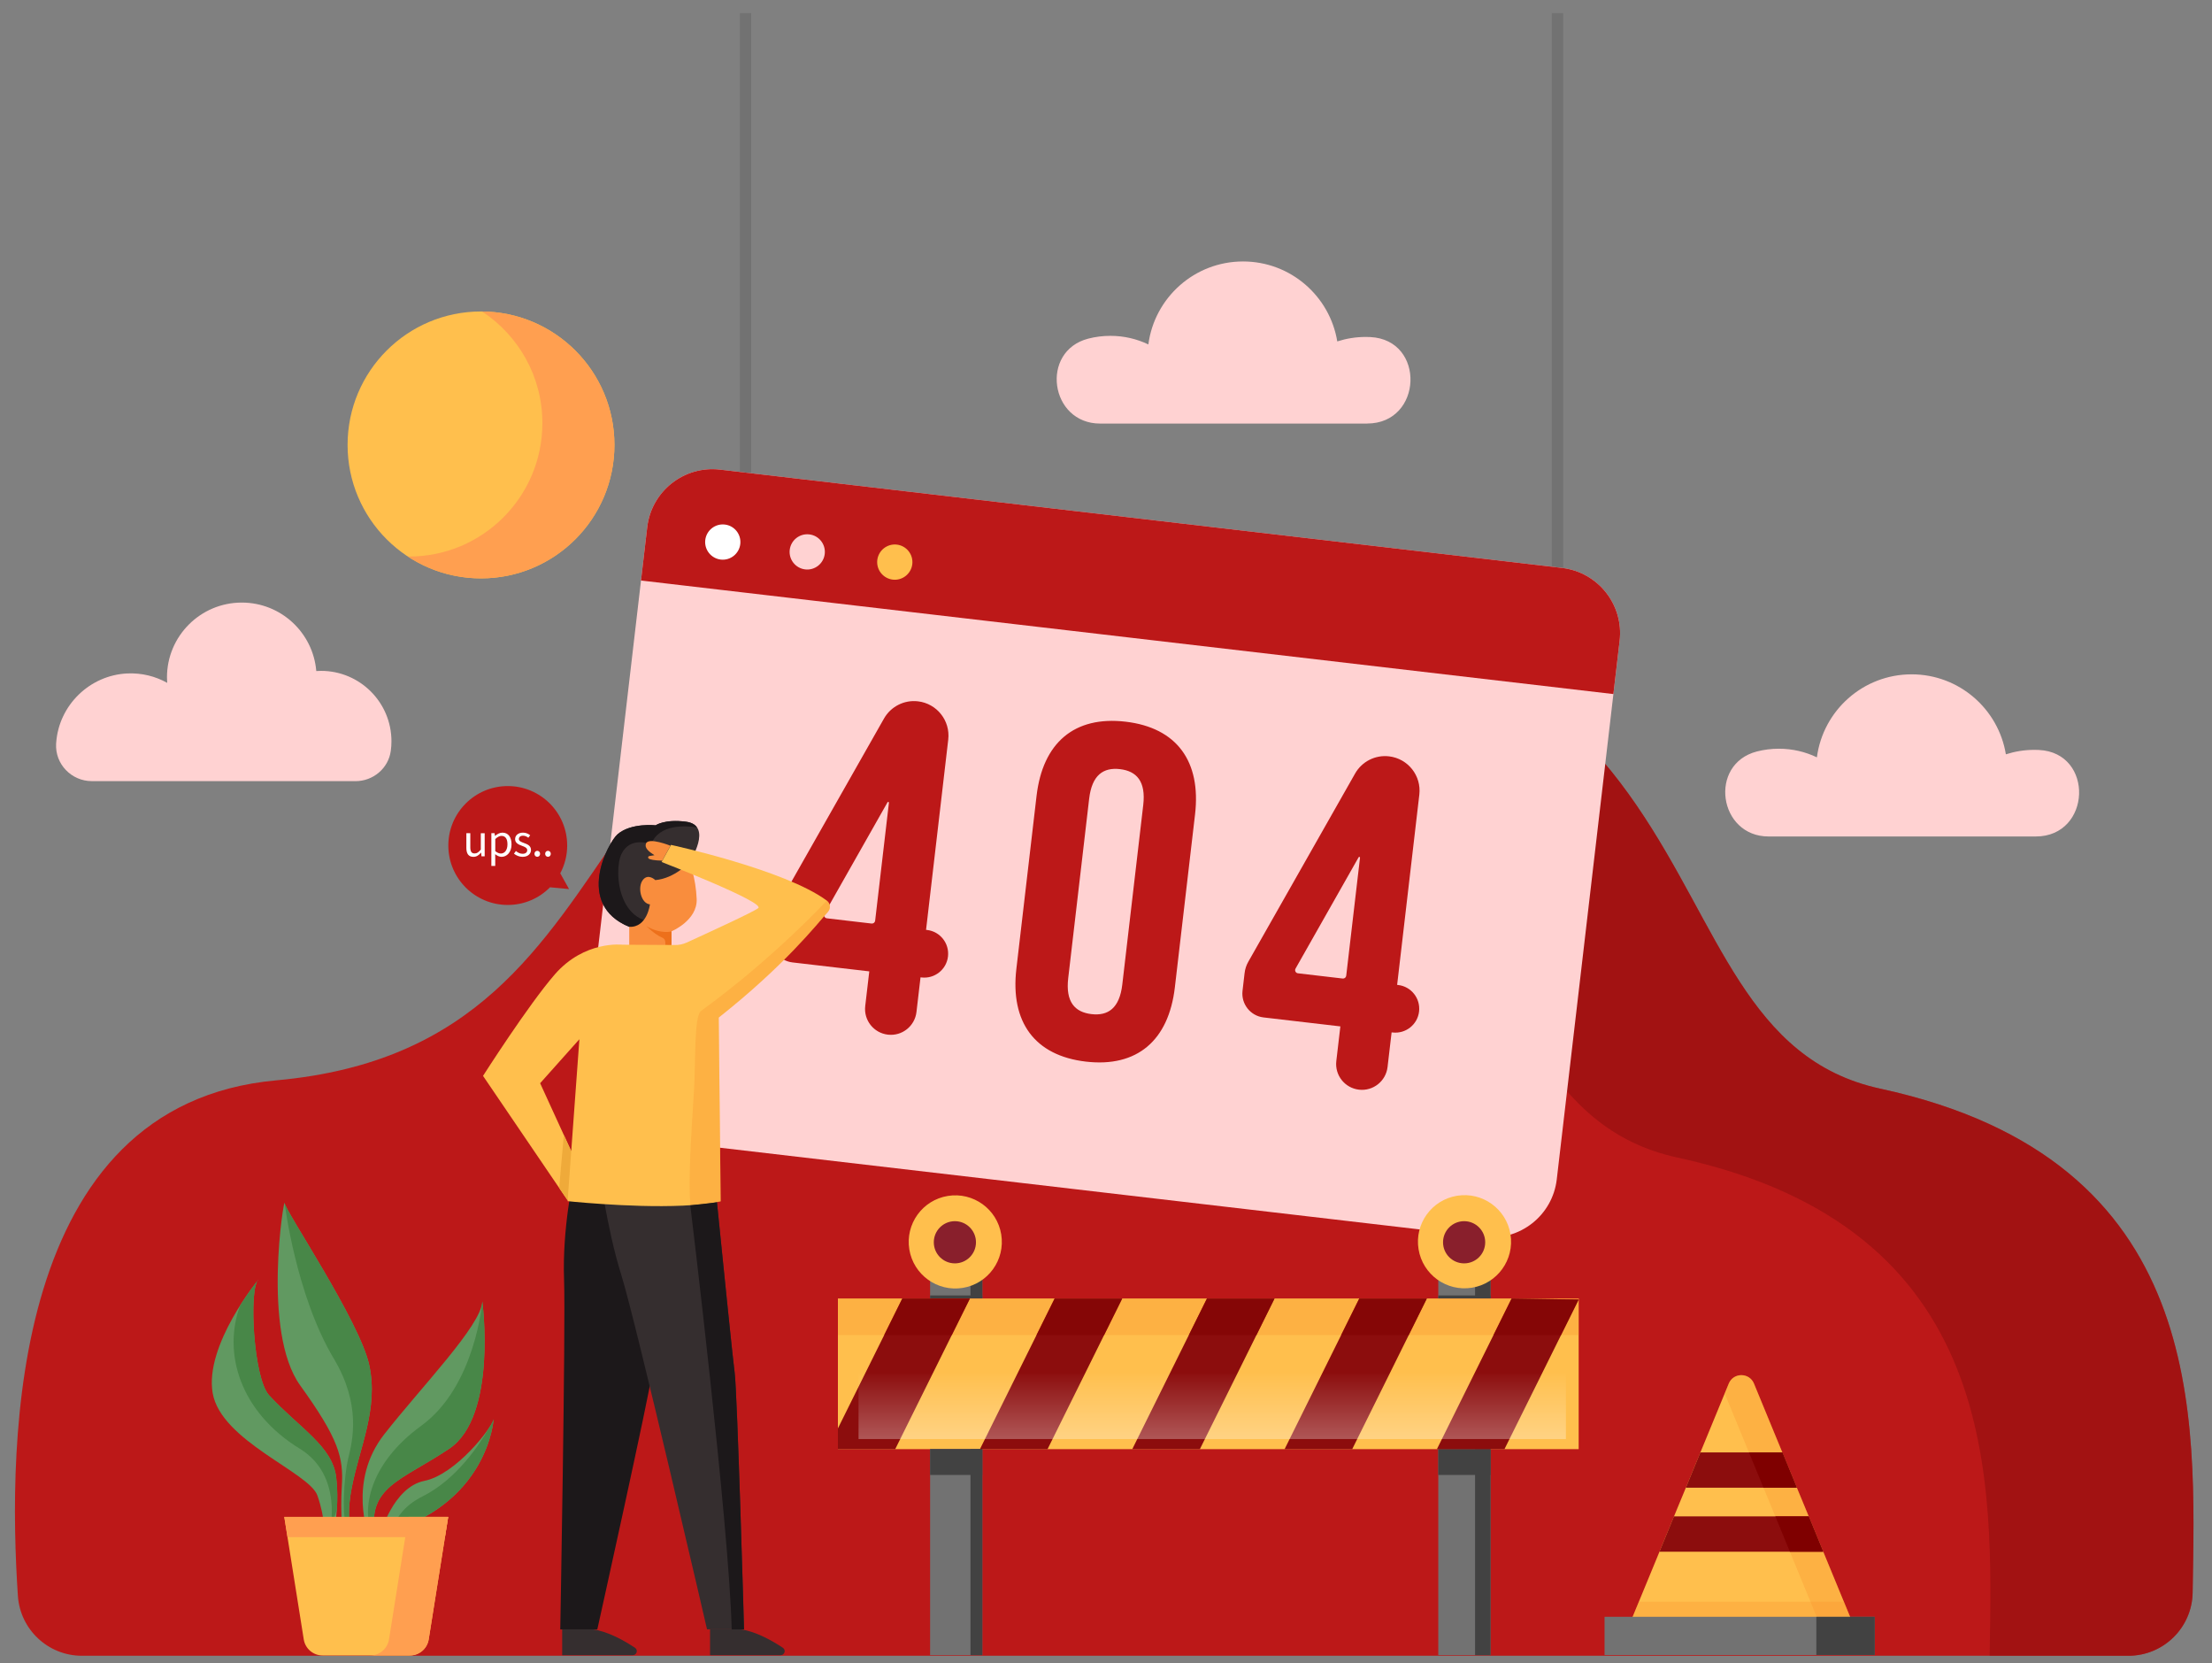 <?xml version="1.0" encoding="utf-8"?>
<!-- Generator: Adobe Illustrator 23.0.3, SVG Export Plug-In . SVG Version: 6.00 Build 0)  -->
<svg version="1.1" id="Layer_1" xmlns="http://www.w3.org/2000/svg" xmlns:xlink="http://www.w3.org/1999/xlink" x="0px" y="0px"
	 viewBox="0 0 600 451" style="enable-background:new 0 0 600 451;" xml:space="preserve">
<rect x="0" y="0" width="600" height="451" fill="#808080" stroke="none"/>
<style type="text/css">
	.st0{fill:#BC1818;}
	.st1{opacity:0.55;fill:#8C0D0D;}
	.st2{fill:#727272;}
	.st3{fill:#FFD2D2;}
	.st4{fill:#FFFFFF;}
	.st5{fill:#FFBF4D;}
	.st6{fill:#1C181A;}
	.st7{fill:#352E2F;}
	.st8{fill:#F98D3D;}
	.st9{fill:#ED701B;}
	.st10{fill:none;}
	.st11{fill:#EFAA3A;}
	.st12{opacity:0.29;fill:#F98D2B;}
	.st13{fill:#619961;}
	.st14{fill:#488748;}
	.st15{fill:#49B4D6;}
	.st16{fill:#FF9F50;}
	.st17{fill:#F77E2D;}
	.st18{fill:#424242;}
	.st19{fill:#8C0D0D;}
	.st20{opacity:0.55;}
	.st21{fill:#7F0000;}
	.st22{opacity:0.55;fill:url(#SVGID_1_);}
	.st23{fill:#891F2C;}
</style>
<g>
	<g>
		<path class="st0" d="M577.33,449c9.51,0,17.27-7.63,17.42-17.13c0.73-47.4,4.55-117.31-84.72-136.65
			c-72.24-15.65-29.41-144.02-223.95-135.73c-139.65,5.95-102.55,123.66-211.13,133.47c-72.25,6.52-72.88,97.9-70.1,139.77
			c0.61,9.16,8.2,16.27,17.38,16.27H577.33z"/>
		<g>
			<path class="st1" d="M510.03,295.22c-72.24-15.65-29.41-144.02-223.95-135.73c-33.21,1.42-56.42,9.16-73.97,20.27
				c5.91-0.77,12.19-1.32,18.88-1.61c194.54-8.29,151.71,120.08,223.95,135.73c88.31,19.13,85.52,87.76,84.74,135.12h37.65
				c9.51,0,17.27-7.63,17.42-17.13C595.47,384.47,599.29,314.55,510.03,295.22z"/>
		</g>
		<g>
			<rect x="200.69" y="3.56" class="st2" width="3.07" height="131.1"/>
			<rect x="420.93" y="3.56" class="st2" width="3.07" height="165.53"/>
			<g>
				<path class="st3" d="M423.71,154.01L195.3,127.35c-9.76-1.14-18.6,5.85-19.74,15.61l-17.05,146.06
					c-1.14,9.76,5.85,18.6,15.61,19.74l228.41,26.66c9.76,1.14,18.6-5.85,19.74-15.61l17.05-146.06
					C440.46,163.99,433.47,155.15,423.71,154.01z"/>
				<path class="st0" d="M437.63,188.21l1.69-14.46c1.14-9.76-5.85-18.6-15.61-19.74L195.3,127.35c-9.76-1.14-18.6,5.85-19.74,15.61
					l-1.69,14.46L437.63,188.21z"/>
				<g>
					<path class="st0" d="M210.83,245.86l28.95-51.01c1.86-3.27,5.49-5.11,9.22-4.67l0,0c5.13,0.6,8.8,5.24,8.21,10.37l-6.02,51.6
						l0.26,0.03c3.56,0.41,6.1,3.63,5.69,7.19l0,0c-0.41,3.56-3.63,6.1-7.19,5.69l-0.26-0.03l-1.1,9.4
						c-0.45,3.84-3.92,6.59-7.76,6.14l0,0c-3.84-0.45-6.59-3.92-6.14-7.76l1.1-9.4l-20.84-2.43c-3.56-0.42-6.11-3.64-5.7-7.2
						l0.55-4.74C209.92,247.92,210.27,246.84,210.83,245.86z M237.38,249.68l3.74-32c0.03-0.22-0.27-0.32-0.38-0.12l-17.11,30.19
						c-0.3,0.53,0.04,1.2,0.65,1.27l12.16,1.42C236.9,250.48,237.32,250.15,237.38,249.68z"/>
					<path class="st0" d="M338.61,260.78l28.95-51.01c1.85-3.27,5.49-5.11,9.22-4.67l0,0c5.13,0.6,8.8,5.24,8.21,10.37l-6.02,51.6
						l0.26,0.03c3.56,0.41,6.1,3.63,5.69,7.19l0,0c-0.41,3.56-3.63,6.1-7.19,5.69l-0.26-0.03l-1.1,9.4
						c-0.45,3.84-3.92,6.59-7.76,6.14l0,0c-3.84-0.45-6.59-3.92-6.14-7.76l1.1-9.4l-20.84-2.43c-3.56-0.42-6.11-3.64-5.7-7.2
						l0.55-4.74C337.7,262.83,338.05,261.75,338.61,260.78z M365.16,264.59l3.74-32c0.03-0.22-0.27-0.32-0.38-0.12l-17.11,30.19
						c-0.3,0.53,0.04,1.2,0.65,1.27l12.16,1.42C364.68,265.4,365.1,265.06,365.16,264.59z"/>
					<path class="st0" d="M281.16,215.85c1.68-14.42,10.24-21.77,24.14-20.15c13.9,1.62,20.54,10.75,18.85,25.17l-5.47,46.86
						c-1.68,14.42-10.24,21.77-24.14,20.15c-13.9-1.62-20.54-10.75-18.85-25.17L281.16,215.85z M289.75,265.26
						c-0.75,6.44,1.8,9.21,6.3,9.74c4.51,0.53,7.62-1.59,8.37-8.03l5.68-48.66c0.75-6.44-1.8-9.21-6.3-9.74
						c-4.51-0.53-7.62,1.59-8.37,8.03L289.75,265.26z"/>
				</g>
				<g>
					<path class="st4" d="M200.8,147.54c-0.31,2.62-2.68,4.5-5.3,4.2c-2.62-0.31-4.5-2.68-4.2-5.3c0.31-2.62,2.68-4.5,5.3-4.2
						C199.23,142.54,201.1,144.91,200.8,147.54z"/>
					<path class="st3" d="M223.71,150.21c-0.31,2.62-2.68,4.5-5.3,4.2c-2.62-0.31-4.5-2.68-4.2-5.3c0.31-2.62,2.68-4.5,5.3-4.2
						C222.14,145.21,224.01,147.59,223.71,150.21z"/>
					<path class="st5" d="M247.46,152.98c-0.31,2.62-2.68,4.5-5.3,4.2c-2.62-0.31-4.5-2.68-4.2-5.3c0.31-2.62,2.68-4.5,5.3-4.2
						C245.89,147.99,247.76,150.36,247.46,152.98z"/>
				</g>
			</g>
		</g>
		<g>
			<path class="st6" d="M155.57,319.35c0,0-3.09,13.68-2.57,27.67c0.46,12.52-1.03,94.83-1.03,94.83h10.05
				c0,0,14.31-64.46,14.85-69.55c0.53-5.09,7.73-56,7.73-56L155.57,319.35z"/>
			<path class="st7" d="M162.26,315.59c0,0,2.31,17.59,6.25,30.08c3.93,12.5,23.27,96.16,23.27,96.16h10.05
				c0,0-1.85-64.46-2.55-69.55c-0.69-5.09-5.78-56-5.78-56L162.26,315.59z"/>
			<path class="st7" d="M192.6,441.82v7.02h19.14c1.09,0,1.51-1.41,0.61-2.01c-2.8-1.86-7.28-4.43-11.45-5H192.6z"/>
			<path class="st7" d="M152.49,441.82v7.02h19.14c1.09,0,1.51-1.41,0.61-2.01c-2.8-1.86-7.28-4.43-11.45-5H152.49z"/>
			<g>
				<path class="st7" d="M187.02,233.79c0,0,6.58-9.99-0.98-10.97c-5.8-0.75-8.19,0.98-8.19,0.98s-6.68-0.74-10.34,2.43
					c-2.51,2.17-11.7,19.01,3.17,25.11s11.7-9.51,11.7-9.51L187.02,233.79z"/>
				<path class="st6" d="M186.04,222.82c-5.8-0.75-8.19,0.98-8.19,0.98s-6.68-0.74-10.34,2.43c-2.51,2.17-11.7,19.01,3.17,25.11
					c6.99,2.86,9.99,0.93,11.21-1.91c-14.11,3.97-15.64-13.04-13.31-17.87c2.36-4.92,8.04-2.65,8.04-2.65
					c2.22-5.58,9.45-4.98,12.43-4.55C188.51,223.58,187.57,223.02,186.04,222.82z"/>
				<path class="st8" d="M177.75,238.66c0,0-1.95-1.95-3.41,0c-1.46,1.95-0.49,6.34,1.95,6.58c0,0-0.73,6.34-5.61,6.09v5.12h11.46
					v-3.9c0,0,7.07-2.93,6.83-8.78c-0.24-5.85-1.95-9.99-1.95-9.99S183.11,238.18,177.75,238.66z"/>
				<path class="st9" d="M179.5,254.2c1.13,0.47,0.94,1.19,0.99,2.26h1.65v-3.9c0,0-2.78,0.88-6.84-1.43
					C175.3,251.13,177.66,253.43,179.5,254.2z"/>
			</g>
			<path class="st8" d="M181.85,229.33c0,0-5.94-2.37-6.63-0.59c-0.45,1.16,0.7,2.16,2.29,3.17l-1.4,0.23
				c-0.31,0.05-0.42,0.45-0.18,0.65c0.39,0.31,1.47,0.53,3.71,0.6L181.85,229.33z"/>
			<g>
				<polygon class="st10" points="146.52,293.74 154.48,319.38 154.34,318.09 154.48,319.38 157.17,282.04 				"/>
				<path class="st5" d="M224.26,244.21c-11.32-8.39-42.25-15.1-42.25-15.1l-2.55,4.64c0,0,28.08,10.88,26.22,12.5
					c-1.09,0.96-14.81,7.24-19.45,9.36c-1,0.45-2.09,0.68-3.19,0.65l-14.22-0.08c0,0-10.26-1.22-18.33,8.05
					c-7.21,8.3-19.47,27.52-19.47,27.52l20.65,30.38l2.29,3.35l0.02-0.04l-0.02,0.28c0,0,0.74,0.08,2.03,0.2
					c6.64,0.61,27.92,2.3,39.18-0.09l0.31-0.07l-0.53-49.83c17.98-14.24,26.57-25.23,29.64-28.68
					C225.4,246.34,225.24,244.94,224.26,244.21z M154.95,312.16l-2.02-4.4l-6.42-14.02l10.65-11.93l-1.91,26.17L154.95,312.16z"/>
			</g>
			<polygon class="st11" points="152.94,307.76 154.95,312.16 153.98,325.45 153.96,325.49 151.67,322.14 			"/>
			<path class="st12" d="M190.15,274.15c-1.91,1.39-1.43,13.71-1.9,21.42c-0.79,12.9-1.56,24.07-0.99,31.27
				c2.92-0.19,5.63-0.51,7.92-0.99l0.31-0.07l-0.53-49.83c17.98-14.24,26.57-25.23,29.64-28.68c0.81-0.92,0.65-2.32-0.33-3.05
				C224.26,244.21,210.04,259.71,190.15,274.15z"/>
			<path class="st6" d="M199.28,372.29c-0.5-3.67-3.29-31.2-4.81-46.24l-7.23,0.8c0,0,10.54,86.65,11.23,115h3.34
				C201.83,441.84,199.98,377.38,199.28,372.29z"/>
			<g>
				<path class="st0" d="M154.35,241.09l-2.38-4.27c1.19-2.25,1.88-4.81,1.88-7.54c0-8.91-7.22-16.12-16.12-16.12
					s-16.12,7.22-16.12,16.12c0,8.91,7.22,16.12,16.12,16.12c4.48,0,8.54-1.83,11.46-4.79L154.35,241.09z"/>
				<g>
					<path class="st4" d="M126.5,225.94h1.07v3.82c0,1.17,0.35,1.67,1.17,1.67c0.64,0,1.09-0.32,1.68-1.05v-4.43h1.05v6.25h-0.87
						l-0.09-0.98h-0.04c-0.58,0.68-1.19,1.13-2.06,1.13c-1.32,0-1.91-0.85-1.91-2.44V225.94z"/>
					<path class="st4" d="M134.33,232.71v2.11h-1.05v-8.88h0.88l0.09,0.72h0.04c0.57-0.48,1.26-0.87,1.99-0.87
						c1.61,0,2.47,1.25,2.47,3.19c0,2.12-1.27,3.37-2.7,3.37c-0.58,0-1.16-0.27-1.74-0.72L134.33,232.71z M135.86,231.45
						c1.03,0,1.79-0.94,1.79-2.48c0-1.38-0.46-2.3-1.64-2.3c-0.53,0-1.05,0.29-1.67,0.85v3.28
						C134.9,231.27,135.45,231.45,135.86,231.45z"/>
					<path class="st4" d="M139.94,230.77c0.54,0.44,1.09,0.75,1.84,0.75c0.82,0,1.23-0.44,1.23-0.98c0-0.64-0.74-0.93-1.43-1.18
						c-0.89-0.32-1.86-0.75-1.86-1.8c0-1,0.8-1.77,2.15-1.77c0.78,0,1.46,0.32,1.94,0.71l-0.5,0.67c-0.42-0.32-0.87-0.55-1.43-0.55
						c-0.78,0-1.14,0.42-1.14,0.9c0,0.58,0.68,0.81,1.39,1.08c0.9,0.33,1.9,0.71,1.9,1.89c0,1.01-0.81,1.86-2.29,1.86
						c-0.89,0-1.73-0.37-2.33-0.86L139.94,230.77z"/>
					<path class="st4" d="M145.74,230.72c0.41,0,0.76,0.33,0.76,0.82c0,0.46-0.35,0.8-0.76,0.8c-0.42,0-0.77-0.34-0.77-0.8
						C144.97,231.05,145.32,230.72,145.74,230.72z"/>
					<path class="st4" d="M148.64,230.72c0.41,0,0.76,0.33,0.76,0.82c0,0.46-0.35,0.8-0.76,0.8c-0.42,0-0.77-0.34-0.77-0.8
						C147.87,231.05,148.21,230.72,148.64,230.72z"/>
				</g>
			</g>
		</g>
		<g>
			<g>
				<g>
					<path class="st13" d="M96.4,417.45c0,0-3.1-2.89-1.02-13.87c2.08-10.98,7.36-21.52,4.77-33.43
						c-2.59-11.91-22.88-41.94-22.95-43.94c-0.07-2-6.26,34.94,4.23,49.48c10.49,14.55,11.76,19.6,11.29,27.25
						c-0.47,7.65,0.11,13.81,1.26,15.59L96.4,417.45z"/>
					<path class="st14" d="M94.48,395.37c-1.22,4.9-1.96,17.18-0.01,20.12c0.18,0.27,0.44,0.12,0.77-0.39
						c-0.59-2.03-0.98-5.59,0.14-11.52c2.08-10.98,7.36-21.52,4.77-33.43c-2.59-11.91-22.88-41.94-22.95-43.94
						c0,0,3.06,25.02,13.36,42.24C97.93,380.78,95.7,390.47,94.48,395.37z"/>
				</g>
				<g>
					<path class="st13" d="M100.1,416.69c0,0-5.96-14.89,4.14-27.77c10.1-12.89,26.26-29.44,26.59-35.99c0,0,4.15,31.13-9,39.94
						c-13.15,8.81-22.38,10.22-20.09,23.77L100.1,416.69z"/>
					<path class="st14" d="M114.3,386.6c-14.66,10.67-15.86,22.97-13.59,28.67c0.18,0.44,0.51,0.71,0.95,0.86
						c-1.97-13.09,7.18-14.57,20.17-23.27c13.15-8.81,9-39.94,9-39.94S128.96,375.93,114.3,386.6z"/>
				</g>
				<g>
					<path class="st13" d="M90.3,417.02c0,0,1.91-7.88,0.89-16.39c-1.02-8.51-9.91-13.3-18.21-22.28
						c-4.27-4.62-5.54-29.08-2.89-31.35c0,0-14.66,17.77-12.4,30.78c2.26,13.01,26.18,21.47,28.4,27.75
						c2.21,6.29,2.03,11.57,2.03,11.57L90.3,417.02z"/>
					<g>
						<path class="st14" d="M65.14,353.99c-4.85,13.12,0.12,29.02,16.22,38.89c11.85,7.27,8.08,22.38,8.08,22.38l1.94-5.96
							c0.17-2.58,0.19-5.58-0.18-8.67c-1.02-8.51-9.91-13.3-18.21-22.28c-4.12-4.46-5.44-27.36-3.15-31.02
							C69.15,348.17,67.26,350.63,65.14,353.99z"/>
						<path class="st15" d="M69.83,347.33c0.17-0.21,0.27-0.33,0.27-0.33C70,347.07,69.91,347.19,69.83,347.33z"/>
					</g>
				</g>
				<g>
					<path class="st13" d="M103.17,416.04c0,0,3.44-12.75,11.94-14.47c8.5-1.72,18.26-14.28,18.79-16.74
						C133.9,384.83,132.46,408.52,103.17,416.04z"/>
					<path class="st14" d="M114.62,405.78c-5.21,2.6-7.37,6.11-8.14,9.29c26.08-8.39,27.42-30.24,27.42-30.24
						c-0.1,0.49-0.58,1.38-1.33,2.49C130.02,391.8,123.82,401.18,114.62,405.78z"/>
				</g>
			</g>
			<path class="st5" d="M121.57,411.34H77.11l5.28,33.21c0.4,2.52,2.57,4.37,5.12,4.37h23.65c2.55,0,4.72-1.85,5.12-4.37
				L121.57,411.34z"/>
			<polygon class="st16" points="120.69,416.83 121.57,411.34 77.11,411.34 77.98,416.83 			"/>
			<path class="st16" d="M110.8,411.34l-5.28,33.21c-0.4,2.52-2.57,4.37-5.12,4.37h10.77c2.55,0,4.72-1.85,5.12-4.37l5.28-33.21
				H110.8z"/>
		</g>
		<g>
			<rect x="227.28" y="352.12" class="st5" width="200.93" height="40.85"/>
			<rect x="227.28" y="352.12" class="st12" width="200.93" height="9.92"/>
			<polygon class="st17" points="244.75,352.12 263.09,352.12 258.17,362.04 239.82,362.04 			"/>
			<polygon class="st17" points="286.07,352.12 304.4,352.12 299.49,362.04 281.15,362.04 			"/>
			<polygon class="st17" points="327.38,352.12 345.72,352.12 340.81,362.04 322.47,362.04 			"/>
			<polygon class="st17" points="368.7,352.12 387.03,352.12 382.11,362.04 363.78,362.04 			"/>
			<polygon class="st17" points="428.21,352.12 428.21,352.4 423.42,362.04 405.1,362.04 410.02,352.12 			"/>
			<rect x="252.29" y="392.98" class="st2" width="14.16" height="55.86"/>
			<rect x="263.24" y="392.98" class="st18" width="3.22" height="55.86"/>
			<rect x="390.13" y="392.98" class="st2" width="14.16" height="55.86"/>
			<rect x="400.11" y="392.98" class="st18" width="4.19" height="55.86"/>
			<rect x="252.29" y="392.94" class="st18" width="14.16" height="7.03"/>
			<rect x="390.13" y="392.94" class="st18" width="14.16" height="7.03"/>
			<rect x="252.29" y="345.74" class="st2" width="14.16" height="6.34"/>
			<rect x="263.24" y="345.74" class="st18" width="3.22" height="6.34"/>
			<rect x="390.13" y="345.74" class="st2" width="14.16" height="6.34"/>
			<rect x="400.11" y="345.74" class="st18" width="4.19" height="6.34"/>
			<rect x="252.29" y="351.29" class="st18" width="14.16" height="0.8"/>
			<rect x="390.13" y="351.29" class="st18" width="14.16" height="0.8"/>
			<g>
				<g>
					<polygon class="st19" points="263.09,352.12 242.82,392.98 227.28,392.98 227.28,387.34 244.75,352.12 					"/>
					<polygon class="st19" points="286.07,352.12 265.8,392.98 284.14,392.98 304.4,352.12 					"/>
					<polygon class="st19" points="345.72,352.12 325.46,392.98 307.12,392.98 327.38,352.12 					"/>
					<polygon class="st19" points="387.03,352.12 366.78,392.98 348.44,392.98 368.7,352.12 					"/>
					<polygon class="st19" points="410.02,352.12 389.75,392.98 408.08,392.98 428.21,352.4 					"/>
				</g>
			</g>
			<g class="st20">
				<g>
					<polygon class="st21" points="263.09,352.12 258.17,362.04 239.82,362.04 244.75,352.12 					"/>
					<polygon class="st21" points="304.4,352.12 299.49,362.04 281.15,362.04 286.07,352.12 					"/>
					<polygon class="st21" points="345.72,352.12 340.81,362.04 322.47,362.04 327.38,352.12 					"/>
					<polygon class="st21" points="387.03,352.12 382.11,362.04 363.78,362.04 368.7,352.12 					"/>
					<polygon class="st21" points="428.21,352.4 423.42,362.04 405.1,362.04 410.02,352.12 					"/>
				</g>
			</g>
			<linearGradient id="SVGID_1_" gradientUnits="userSpaceOnUse" x1="328.811" y1="404.928" x2="328.811" y2="372.018">
				<stop  offset="0" style="stop-color:#FFFFFF"/>
				<stop  offset="1" style="stop-color:#FFFFFF;stop-opacity:0"/>
			</linearGradient>
			<rect x="232.88" y="369.8" class="st22" width="191.87" height="20.43"/>
			
				<ellipse transform="matrix(0.987 -0.161 0.161 0.987 -50.753 45.982)" class="st5" cx="259" cy="336.87" rx="12.63" ry="12.63"/>
			<path class="st23" d="M264.73,336.87c0-3.16-2.56-5.72-5.72-5.72s-5.72,2.56-5.72,5.72c0,3.16,2.56,5.72,5.72,5.72
				S264.73,340.04,264.73,336.87z"/>
			
				<ellipse transform="matrix(0.987 -0.161 0.161 0.987 -48.959 68.172)" class="st5" cx="397.13" cy="336.87" rx="12.63" ry="12.63"/>
			<path class="st23" d="M402.86,336.87c0-3.16-2.56-5.72-5.72-5.72s-5.72,2.56-5.72,5.72c0,3.16,2.56,5.72,5.72,5.72
				S402.86,340.04,402.86,336.87z"/>
		</g>
		<g>
			<path class="st5" d="M504.33,444.51h-63.99l9.79-23.73v-0.01l3.94-9.57l1.08-2.62l1.77-4.27l0.36-0.87l3.94-9.57l0.72-1.74
				l6.98-16.94c1.26-3.05,5.58-3.05,6.84,0l6.98,16.94l0.72,1.74l3.94,9.57l0.36,0.87l1.77,4.27l1.08,2.62l3.94,9.57v0.01
				L504.33,444.51z"/>
			<polygon class="st12" points="444.53,434.34 440.34,444.51 504.34,444.51 500.15,434.34 			"/>
			<rect x="435.23" y="438.43" class="st2" width="73.29" height="10.36"/>
			<rect x="492.68" y="438.43" class="st18" width="15.84" height="10.36"/>
			<g>
				<path class="st12" d="M501.82,438.42h-9.05l-7.27-17.64v-0.01l-3.94-9.57l-1.08-2.62l-1.77-4.27l-0.36-0.87l-3.94-9.57
					l-0.72-1.74l-5.87-14.26l1.1-2.68c1.26-3.05,5.58-3.05,6.84,0l6.98,16.94l0.72,1.74l3.94,9.57l0.36,0.87l1.77,4.27l1.08,2.62
					l3.94,9.57v0.01L501.82,438.42z"/>
				<g>
					<polygon class="st19" points="487.39,403.43 457.28,403.43 461.22,393.85 483.46,393.85 					"/>
					<polygon class="st19" points="494.54,420.77 494.54,420.78 450.13,420.78 450.13,420.77 454.06,411.2 490.61,411.2 					"/>
					<polygon class="st21" points="487.39,403.43 478.34,403.43 474.4,393.85 483.46,393.85 					"/>
					<polygon class="st21" points="494.54,420.77 494.54,420.78 485.49,420.78 485.49,420.77 481.56,411.2 490.61,411.2 					"/>
				</g>
			</g>
		</g>
		<g>
			<path class="st3" d="M96.42,211.83c4.78,0,8.94-3.47,9.58-8.21c0.12-0.85,0.18-1.72,0.18-2.6c0-10.55-8.55-19.1-19.1-19.1
				c-0.43,0-0.86,0.02-1.29,0.05c-0.87-10.4-9.58-18.57-20.21-18.57c-11.2,0-20.29,9.08-20.29,20.29c0,0.5,0.02,0.99,0.06,1.48
				c-3.18-1.78-6.89-2.73-10.83-2.55c-10.19,0.47-18.56,8.62-19.28,18.79c-0.01,0.08-0.01,0.16-0.02,0.24
				c-0.33,5.53,4.15,10.17,9.69,10.17H96.42z"/>
			<path class="st3" d="M552.2,226.83c15.1,0,15.94-22.73,0.85-23.46c-0.41-0.02-0.83-0.03-1.24-0.03c-2.69,0-5.28,0.43-7.72,1.21
				c-2.02-12.3-12.69-21.69-25.57-21.69c-13.16,0-24.02,9.81-25.69,22.51c-3.12-1.5-6.62-2.34-10.31-2.34
				c-2.06,0-4.06,0.26-5.97,0.75c-13.2,3.4-10.43,23.05,3.2,23.05H552.2z"/>
			<path class="st3" d="M370.84,114.85c15.1,0,15.93-22.72,0.85-23.45c-0.41-0.02-0.83-0.03-1.24-0.03c-2.69,0-5.28,0.43-7.72,1.21
				c-2.02-12.3-12.69-21.68-25.56-21.68c-13.15,0-24.01,9.8-25.68,22.5c-3.12-1.5-6.62-2.33-10.31-2.33c-2.06,0-4.06,0.26-5.97,0.75
				c-13.2,3.4-10.43,23.04,3.2,23.04H370.84z"/>
			<circle class="st5" cx="130.47" cy="120.65" r="36.19"/>
			<path class="st16" d="M130.77,84.47c9.84,6.47,16.35,17.6,16.35,30.26c0,19.99-16.2,36.19-36.19,36.19c-0.1,0-0.2-0.01-0.3-0.01
				c5.7,3.75,12.52,5.93,19.85,5.93c19.99,0,36.19-16.2,36.19-36.19C166.67,100.76,150.62,84.63,130.77,84.47z"/>
		</g>
	</g>
</g>
</svg>
